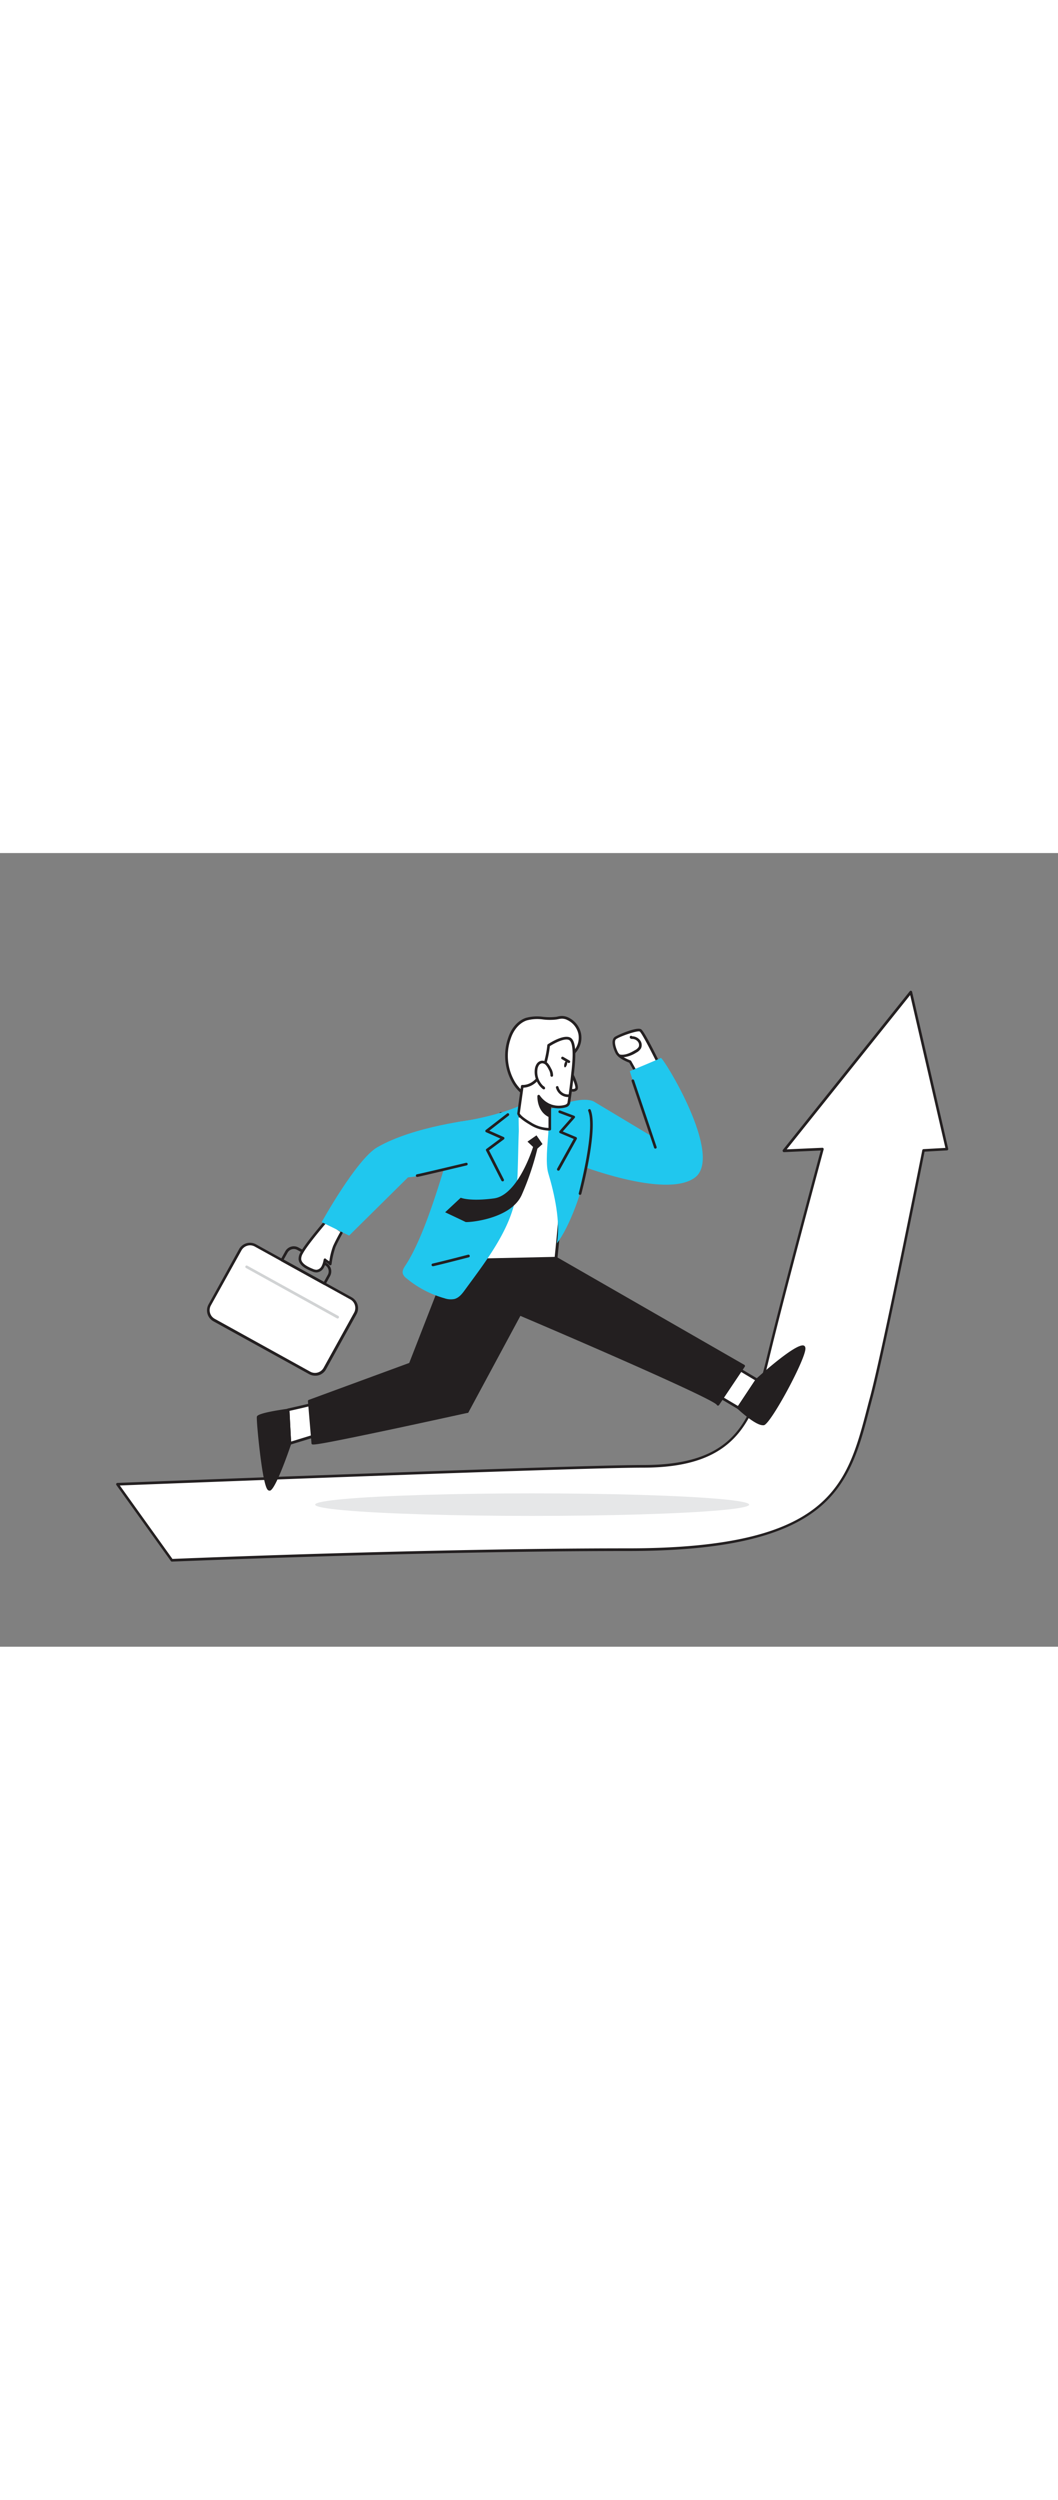 <svg xmlns="http://www.w3.org/2000/svg" viewBox="0 0 400 300" data-imageid="growth-flatline" imageName="Growth" class="illustrations_image" style="width: 127px;"><rect x="0" y="0" width="400" height="300" fill="#808080" stroke="none"/><g id="_474_growth_flatline" data-name="#474_growth_flatline"><path d="M44.35,238.58s172.86-6.77,198.78-6.77c35.39,0,41.53-17.43,47.17-40.85,6.05-25.17,20.62-79.06,20.62-79.06l-14.57.65,48-60L358,111.9l-8.86.5s-14.65,74-19.71,93.17c-8.25,31.34-11.72,57.73-92.15,57.73-77.69,0-172.35,4-172.35,4Z" fill="#fff"/><path d="M65,267.82a.46.46,0,0,1-.4-.21L44,238.88a.51.51,0,0,1,.39-.8c1.72-.06,173.15-6.77,198.79-6.77,34.37,0,40.8-16,46.68-40.46,5.63-23.4,18.76-72.17,20.44-78.42l-13.87.62a.48.48,0,0,1-.47-.28.51.51,0,0,1,0-.54l48-60a.48.48,0,0,1,.5-.17.51.51,0,0,1,.38.37l13.65,59.35a.51.51,0,0,1-.09.41.49.49,0,0,1-.37.2l-8.48.48c-1.14,5.76-14.82,74.54-19.63,92.81-.34,1.26-.66,2.52-1,3.76-3.8,14.65-7.38,28.49-19.69,38.38-13.57,10.89-36.44,16-72,16-76.8,0-171.38,4-172.32,4ZM45.3,239.05l19.9,27.76c5.68-.24,97.32-4,172.1-4,76.81,0,82.93-23.65,90.69-53.6.32-1.25.65-2.5,1-3.76,5-18.95,19.55-92.4,19.7-93.13a.5.5,0,0,1,.46-.41l8.27-.46L344.11,53.68,297.43,112l13.46-.6a.46.46,0,0,1,.42.19.5.5,0,0,1,.09.44c-.15.54-14.63,54.17-20.62,79.05-5.81,24.14-12.62,41.23-47.65,41.23C218.49,232.31,59,238.51,45.3,239.05Z" fill="#231f20"/><path d="M118.91,208.05c-.39.27-10,2.4-10,2.4l.66,12.66,12.25-3.74Z" fill="#fff"/><path d="M109.59,223.61a.52.52,0,0,1-.29-.09.51.51,0,0,1-.21-.38l-.66-12.66a.5.5,0,0,1,.39-.52c3.55-.79,9.36-2.12,9.86-2.34a.42.42,0,0,1,.43,0,.47.47,0,0,1,.29.35l2.93,11.32a.49.49,0,0,1-.34.6l-12.25,3.74A.39.39,0,0,1,109.59,223.61Zm-.14-12.76.61,11.6L121.24,219l-2.68-10.35C117,209.14,113,210.06,109.45,210.85Z" fill="#231f20"/><polygon points="267.81 202.95 279.18 209.7 286.19 199.13 277.4 193.89 267.81 202.95" fill="#fff"/><path d="M279.18,210.2a.59.59,0,0,1-.26-.07l-11.36-6.75a.47.47,0,0,1-.24-.38.51.51,0,0,1,.15-.42l9.59-9.05a.5.5,0,0,1,.6-.07l8.79,5.24a.51.51,0,0,1,.16.71l-7,10.56A.51.51,0,0,1,279.18,210.2Zm-10.54-7.34L279,209l6.46-9.73-8-4.78Z" fill="#231f20"/><path d="M240.84,83.53l-2.59-4.66s-4.07-1.4-5.06-3.4-1.67-4.65-.47-5.52,8.23-3.74,9.48-2.87,7.37,13.52,7.37,13.52" fill="#fff"/><path d="M240.84,84a.49.49,0,0,1-.43-.26l-2.51-4.5c-.83-.31-4.2-1.65-5.16-3.58-1.08-2.16-1.81-5.06-.31-6.15,1-.71,8.43-4,10-2.87,1.29.89,6.51,11.58,7.54,13.71a.5.5,0,1,1-.9.43c-3-6.16-6.5-12.83-7.21-13.32s-7.44,1.8-8.9,2.86c-.87.63-.33,3,.62,4.9.75,1.48,3.7,2.77,4.78,3.14a.51.51,0,0,1,.27.23l2.6,4.66a.49.49,0,0,1-.19.68A.45.45,0,0,1,240.84,84Z" fill="#231f20"/><path d="M224.26,93.77l21.55,12.93-7.7-24.26s10.92-4.5,11.72-5,24,37.09,12.85,45.26S218,117.58,218,117.58Z" fill="#20c7ee" class="target-color"/><rect x="81.95" y="156.28" width="49.74" height="32.26" rx="4.22" transform="translate(96.78 -30.16) rotate(28.94)" fill="#fff"/><path d="M119.12,197.55a4.69,4.69,0,0,1-2.27-.59L80.7,177a4.72,4.72,0,0,1-1.85-6.41l11.53-20.85a4.7,4.7,0,0,1,2.82-2.25,4.64,4.64,0,0,1,3.59.41l36.15,20a4.72,4.72,0,0,1,1.85,6.41l-11.53,20.85a4.67,4.67,0,0,1-2.83,2.24A4.51,4.51,0,0,1,119.12,197.55ZM94.51,148.27a3.67,3.67,0,0,0-1,.15,3.74,3.74,0,0,0-2.22,1.77L79.73,171a3.72,3.72,0,0,0,1.45,5.05l36.15,20h0a3.71,3.71,0,0,0,5-1.45l11.53-20.85a3.7,3.7,0,0,0,.32-2.82,3.66,3.66,0,0,0-1.77-2.23l-36.15-20A3.72,3.72,0,0,0,94.51,148.27Z" fill="#231f20"/><path d="M127.62,175.94a.44.44,0,0,1-.24-.07L93,156.84a.51.51,0,0,1-.2-.68.5.5,0,0,1,.68-.2l34.42,19a.5.5,0,0,1,.2.68A.51.51,0,0,1,127.62,175.94Z" fill="#d1d3d4"/><path d="M122.67,163.25a.55.55,0,0,1-.25-.07l-16.08-8.89a.49.49,0,0,1-.19-.68l1.7-3.08a3.69,3.69,0,0,1,5-1.44l10.5,5.81a3.68,3.68,0,0,1,1.44,5L123.1,163a.52.52,0,0,1-.3.24Zm-15.41-9.59,15.21,8.41,1.46-2.65a2.67,2.67,0,0,0-1.05-3.64L112.37,150a2.7,2.7,0,0,0-3.65,1.06Z" fill="#231f20"/><path d="M129,143.56s-1.7,3-2.66,5.21a32,32,0,0,0-1.52,6.56c-.52-.72-1.43-1-2-1.6a8.67,8.67,0,0,1-.87,2.75,2.92,2.92,0,0,1-2.32,1.54,3.73,3.73,0,0,1-1.49-.35c-1.72-.69-4.56-1.95-4.79-4.1a4.28,4.28,0,0,1,.63-2.36c1.56-3,8.13-10.78,9.21-12" fill="#fff"/><path d="M119.62,158.52a4.37,4.37,0,0,1-1.62-.38c-1.45-.59-4.84-1.95-5.11-4.52a4.75,4.75,0,0,1,.69-2.64c1.72-3.36,9.2-12,9.27-12.13a.5.5,0,0,1,.76.66c-1.93,2.22-7.74,9.19-9.14,11.93a3.88,3.88,0,0,0-.59,2.08c.19,1.74,2.5,2.89,4.49,3.69a3.35,3.35,0,0,0,1.29.31,2.44,2.44,0,0,0,1.89-1.29,8.17,8.17,0,0,0,.82-2.59.51.51,0,0,1,.36-.39.5.5,0,0,1,.51.16,3.83,3.83,0,0,0,.82.62l.44.29a27.21,27.21,0,0,1,1.42-5.75c1-2.24,2.62-5.14,2.69-5.26a.5.5,0,0,1,.87.5s-1.7,3-2.65,5.16a32.43,32.43,0,0,0-1.47,6.43.5.5,0,0,1-.37.42.51.51,0,0,1-.53-.19,3.19,3.19,0,0,0-.93-.75l-.35-.23a7.41,7.41,0,0,1-.76,2.09,3.4,3.4,0,0,1-2.74,1.78Z" fill="#231f20"/><path d="M210.2,153.13l-39.88.86-20,51.32c7,1.36,19.77,1.55,26.31,5.81l19.81-36.81S271,206,271.41,208.38l9.72-14.49Z" fill="#231f20"/><path d="M176.67,211.61a.47.47,0,0,1-.27-.08c-4.61-3-12.67-4-19.14-4.74-2.59-.31-5-.61-7-1a.5.5,0,0,1-.37-.67l20-51.32a.48.48,0,0,1,.45-.31l39.87-.87a.44.44,0,0,1,.26.07l70.94,40.76a.52.52,0,0,1,.24.32.5.5,0,0,1-.08.39l-9.71,14.48a.49.49,0,0,1-.52.21.5.5,0,0,1-.37-.32c-1.76-2.24-45.14-21.22-74.23-33.59l-19.6,36.4a.52.52,0,0,1-.31.25ZM151,204.93c1.83.33,4,.59,6.34.87,6.7.8,14.27,1.71,19.11,4.61l19.56-36.33a.49.49,0,0,1,.63-.23c21.14,9,68.69,29.4,74.61,33.81l9.13-13.6-70.35-40.43-39.4.85Zm119.88,3.53Z" fill="#231f20"/><path d="M210.2,153.13l-39.88.86,19-55.58s19.58,2.46,22.72,5S210.2,153.13,210.2,153.13Z" fill="#fff"/><path d="M170.32,154.49a.48.48,0,0,1-.4-.2.5.5,0,0,1-.07-.46l19-55.58a.51.51,0,0,1,.54-.33c.8.1,19.76,2.5,23,5.13s-.8,42.22-1.64,50.13a.5.5,0,0,1-.48.45l-39.88.86ZM189.63,99,171,153.48l38.71-.84c1.9-18.15,4.08-47.08,2-48.81C209.27,101.84,195.32,99.69,189.63,99Zm20.57,54.17h0Z" fill="#231f20"/><path d="M196.48,95.53c-.63.28-.31,8.88-.34,9.64-.28,7.17-.25,14.49-.76,21.6-1,14.06-11.62,27.41-19.58,38.33-1.05,1.45-2.24,3-4,3.46a7.27,7.27,0,0,1-3.8-.29,38.93,38.93,0,0,1-14.34-7.54,3.82,3.82,0,0,1-1.34-1.68c-.34-1.12.34-2.26,1-3.23,8.25-12.55,15.41-39.8,19.79-54.17C173.12,101.65,186.23,100,196.48,95.53Z" fill="#20c7ee" class="target-color"/><path d="M224.26,93.77c.23.09-2.79,24.41-2.87,25.39-.58,7.44-6.28,22.66-10.86,28.36,1.49-7.94-.94-18.88-3.24-26.49-1.12-3.71-.26-11.16,0-15,0-.37.37-8.87.19-8.92C207.49,97.11,218.3,91.6,224.26,93.77Z" fill="#20c7ee" class="target-color"/><path d="M202.83,106.7l-3.41,2.38,2.12,2s-5.56,18.25-14.82,19.46-12.53-.26-12.53-.26l-5.89,5.5s7.21,3.4,7.72,3.67,17.15-.85,21.29-10.36a104.32,104.32,0,0,0,5.87-17.37L205.1,110Z" fill="#231f20"/><path d="M190,124.08a.49.49,0,0,1-.44-.27l-5.8-11.36a.5.5,0,0,1,.15-.62l5.27-3.92-5.39-2.39a.5.5,0,0,1-.11-.86l8-6.19a.5.5,0,1,1,.61.79L185,104.94l5.41,2.4a.5.5,0,0,1,.3.4.54.54,0,0,1-.2.46l-5.62,4.18,5.6,11a.5.5,0,0,1-.22.67A.46.46,0,0,1,190,124.08Z" fill="#231f20"/><path d="M163.66,156.17a.5.5,0,0,1-.49-.39.5.5,0,0,1,.37-.6c4.73-1.1,13.35-3.35,13.43-3.37a.5.5,0,0,1,.25,1c-.08,0-8.71,2.27-13.45,3.37Z" fill="#231f20"/><path d="M219.29,129.2l-.13,0a.5.5,0,0,1-.35-.61c.06-.24,6.38-24.22,3.58-31.13a.51.51,0,0,1,.28-.65.5.5,0,0,1,.65.28c2.92,7.22-3.28,30.76-3.54,31.76A.51.51,0,0,1,219.29,129.2Z" fill="#231f20"/><path d="M211.08,120.05a.5.5,0,0,1-.24-.06.51.51,0,0,1-.2-.68l6.26-11.26-5.18-2.18a.5.5,0,0,1-.3-.35.51.51,0,0,1,.12-.44l4.51-5.11-4.61-1.72a.51.51,0,0,1-.29-.65.5.5,0,0,1,.65-.29l5.28,2a.52.52,0,0,1,.31.35.49.49,0,0,1-.11.45l-4.53,5.13,5.05,2.12a.55.55,0,0,1,.28.3.53.53,0,0,1,0,.41l-6.52,11.74A.5.5,0,0,1,211.08,120.05Z" fill="#231f20"/><path d="M199.35,91.9a15.43,15.43,0,0,1-4.91-4.79c-3.33-5.12-3.69-11.39-1.8-17.18,1-3.12,3.19-6,6.29-7.11,3.63-1.24,7.66.23,11.43-.43a12.46,12.46,0,0,1,2-.31,5.54,5.54,0,0,1,2.33.55,8.17,8.17,0,0,1,4.47,5.73,8,8,0,0,1-1.91,6.75c-1.49,1.83-1.87,4.35-3.27,6.38a45,45,0,0,1-4.34,4.92,38.24,38.24,0,0,1-2.87,2.68c-1.08.93-2.68,2.75-4,3.25A4.07,4.07,0,0,1,199.35,91.9Z" fill="#fff"/><path d="M201.62,93.05a5.39,5.39,0,0,1-2.51-.71h0a15.71,15.71,0,0,1-5.09-5,20.51,20.51,0,0,1-1.86-17.6c1.18-3.64,3.65-6.41,6.61-7.43a16.28,16.28,0,0,1,6.55-.41,21.08,21.08,0,0,0,5,0l.54-.11a8.31,8.31,0,0,1,1.52-.21,5.88,5.88,0,0,1,2.55.6,8.65,8.65,0,0,1,4.75,6.08,8.46,8.46,0,0,1-2,7.16,12.46,12.46,0,0,0-1.68,3.2,15.69,15.69,0,0,1-1.57,3.15,30.86,30.86,0,0,1-3.4,3.94l-1,1a37.39,37.39,0,0,1-2.9,2.72c-.29.25-.62.56-1,.9a11.23,11.23,0,0,1-3.19,2.44A3.66,3.66,0,0,1,201.62,93.05Zm-2-1.59a3.63,3.63,0,0,0,3,.42,11.06,11.06,0,0,0,2.85-2.23c.36-.35.7-.68,1-.94a35.49,35.49,0,0,0,2.82-2.64c.33-.36.67-.7,1-1a30.14,30.14,0,0,0,3.29-3.81,15.83,15.83,0,0,0,1.48-3,13.27,13.27,0,0,1,1.82-3.45,7.53,7.53,0,0,0,1.81-6.34,7.61,7.61,0,0,0-4.2-5.36,4.53,4.53,0,0,0-2.1-.51,8,8,0,0,0-1.34.19l-.57.11a21,21,0,0,1-5.2,0,15.34,15.34,0,0,0-6.15.37c-2.67.91-4.9,3.45-6,6.79a19.5,19.5,0,0,0,1.75,16.75,14.88,14.88,0,0,0,4.72,4.62Z" fill="#231f20"/><path d="M215.67,82.44s3,5.73,2.19,6.77-3.22.07-3.22.07" fill="#fff"/><path d="M216.58,90.19a6.27,6.27,0,0,1-2.13-.45.49.49,0,0,1-.27-.65.5.5,0,0,1,.65-.28c.66.28,2.18.65,2.64.09.31-.47-.74-3.38-2.24-6.22a.51.51,0,0,1,.21-.68.5.5,0,0,1,.68.21c.95,1.81,3.08,6.14,2.13,7.32A2.08,2.08,0,0,1,216.58,90.19Z" fill="#231f20"/><path d="M215.73,70.5c2.08,2.07.92,10.67.66,13.21q-.57,5.36-1.38,10.67c-.35,2.26-6.21,1.73-7.18,1l0,9s-2.89.49-7.4-2.16S196,98.43,196,98.43l1.4-10.28s3.87.4,6.61-4,3.34-11.49,3.34-11.49S213.7,68.48,215.73,70.5Z" fill="#fff"/><path d="M207.25,104.9a14.19,14.19,0,0,1-7-2.26c-4.31-2.54-4.72-3.81-4.69-4.24l1.4-10.32a.49.49,0,0,1,.55-.43c.14,0,3.61.3,6.14-3.75,2.64-4.23,3.26-11.2,3.27-11.27a.47.47,0,0,1,.22-.37c.68-.45,6.73-4.36,9-2.12h0c1.85,1.84,1.48,7.57.88,12.94l-.08.68c-.38,3.57-.84,7.17-1.38,10.7A2.11,2.11,0,0,1,214,96.09a10.14,10.14,0,0,1-5.65,0l0,8.26a.51.51,0,0,1-.42.5A5.88,5.88,0,0,1,207.25,104.9Zm-10.73-6.48c.07.19.62,1.25,4.2,3.36a13.09,13.09,0,0,0,6.65,2.12l0-8.57a.5.5,0,0,1,.81-.39,8.72,8.72,0,0,0,5.48.22c.54-.21.84-.5.89-.85.54-3.51,1-7.1,1.38-10.66L216,83c.32-2.84,1.17-10.38-.58-12.12h0c-1.37-1.36-5.81,1-7.53,2.11-.14,1.32-.88,7.44-3.39,11.47-2.33,3.72-5.42,4.19-6.61,4.22Z" fill="#231f20"/><path d="M215.18,91.71a4.22,4.22,0,0,1-4.51-3.14" fill="#fff"/><path d="M214.82,92.23a4.74,4.74,0,0,1-4.62-3.49.51.51,0,0,1,.31-.64.49.49,0,0,1,.63.31,3.73,3.73,0,0,0,4,2.81.5.5,0,0,1,.57.42.51.51,0,0,1-.42.57S215.09,92.23,214.82,92.23Z" fill="#231f20"/><path d="M208.6,84.06a4.92,4.92,0,0,0-.76-2.55,7,7,0,0,0-1.14-1.75,2.34,2.34,0,0,0-1.86-.77,2.15,2.15,0,0,0-1.51,1,4.09,4.09,0,0,0-.62,1.73,7.68,7.68,0,0,0,2.87,7.14l-.18-.23" fill="#fff"/><path d="M205.58,89.33a.5.5,0,0,1-.31-.1,8.3,8.3,0,0,1-3.06-7.62,4.68,4.68,0,0,1,.71-1.94,2.65,2.65,0,0,1,1.86-1.18,2.84,2.84,0,0,1,2.28.92,7.31,7.31,0,0,1,1.22,1.87,5.22,5.22,0,0,1,.82,2.82.5.5,0,1,1-1-.08,4.55,4.55,0,0,0-.7-2.28,6.7,6.7,0,0,0-1.05-1.63,1.89,1.89,0,0,0-1.46-.63,1.72,1.72,0,0,0-1.15.76,3.66,3.66,0,0,0-.54,1.52,7.24,7.24,0,0,0,2.29,6.35.47.47,0,0,1,.31.19l.17.23a.48.48,0,0,1,0,.65A.49.49,0,0,1,205.58,89.33Z" fill="#231f20"/><path d="M207.83,95.33a9.57,9.57,0,0,1-4.16-3.46s-.33,5.46,4.18,7.49Z" fill="#231f20"/><path d="M207.84,99.86a.49.49,0,0,1-.2,0c-4.76-2.15-4.47-7.91-4.47-8a.5.5,0,0,1,.94-.21A9.12,9.12,0,0,0,208,94.87a.5.5,0,0,1,.31.46v4a.5.5,0,0,1-.22.43A.57.57,0,0,1,207.84,99.86Zm-3.57-6.37a7,7,0,0,0,3.07,5V95.65A11.22,11.22,0,0,1,204.27,93.49Z" fill="#231f20"/><ellipse cx="213.88" cy="79.77" rx="1.28" ry="0.5" transform="translate(80.82 265.25) rotate(-74.8)" fill="#231f20"/><line x1="215.06" y1="78.87" x2="212.67" y2="77.47" fill="#fff"/><path d="M215.06,79.37a.59.59,0,0,1-.26-.07l-2.38-1.39a.5.5,0,0,1,.51-.87l2.38,1.39a.5.5,0,0,1-.25.94Z" fill="#231f20"/><path d="M180,100.66s-23.36,2.45-37.38,10.56c-7.85,4.54-21,28.29-21,28.29L132,144.59l22.24-22c7.12-.63,22.07-5,22.07-5Z" fill="#20c7ee" class="target-color"/><path d="M157.77,121.92c1.33-.23,18.54-4.34,18.54-4.34" fill="#fff"/><path d="M157.77,122.42a.5.5,0,0,1-.09-1c1.3-.23,18.35-4.29,18.52-4.34a.5.5,0,0,1,.6.37.51.51,0,0,1-.37.61c-.7.16-17.24,4.11-18.58,4.35Z" fill="#231f20"/><path d="M176.67,211.12s-59.18,13-58.41,11.93l-1.34-15.89,43.81-16.11,11.33,17.37" fill="#231f20"/><path d="M118.46,223.56c-.48,0-.55-.1-.62-.21a.5.5,0,0,1-.08-.3l-1.34-15.85a.51.51,0,0,1,.33-.51l43.81-16.11a.49.49,0,0,1,.59.2l11.33,17.37a.5.5,0,0,1-.15.69.49.49,0,0,1-.69-.15l-11.11-17L117.45,207.5l1.27,15.11c4-.34,36.26-7.24,57.85-12a.5.5,0,0,1,.21,1c-.14,0-14.65,3.22-29,6.27C125.5,222.59,120,223.56,118.46,223.56Z" fill="#231f20"/><path d="M234.24,76.64c2.1.4,4.19-.6,6-1.67a4,4,0,0,0,1.66-1.5,2.48,2.48,0,0,0-.41-2.55,3.26,3.26,0,0,0-2.58-1.22c-.15,0-.37,0-.35-.19" fill="#fff"/><path d="M235.21,77.23a5.61,5.61,0,0,1-1.07-.1.5.5,0,0,1-.39-.59.49.49,0,0,1,.58-.39c2,.37,4-.61,5.69-1.62a3.47,3.47,0,0,0,1.46-1.27,2,2,0,0,0-.35-2,2.73,2.73,0,0,0-2.18-1,1,1,0,0,1-.7-.25.62.62,0,0,1-.16-.49.5.5,0,0,1,.54-.45.46.46,0,0,1,.35.19,3.82,3.82,0,0,1,2.94,1.41,3,3,0,0,1,.46,3.08,4.3,4.3,0,0,1-1.85,1.71A11,11,0,0,1,235.21,77.23Zm3.87-7.68Z" fill="#231f20"/><path d="M279.18,209.7s7.28,6.74,9.59,6,17.76-28.41,14.91-29.12-17.49,12.52-17.49,12.52Z" fill="#231f20"/><path d="M288.42,216.28c-2.73,0-8.41-5.13-9.58-6.22a.5.5,0,0,1-.08-.64l7-10.57.08-.09c2.48-2.24,15-13.36,17.95-12.63.26.06.7.3.72,1.12.11,4-12.88,28.12-15.62,29A1.53,1.53,0,0,1,288.42,216.28Zm-8.59-6.66c2.95,2.68,7.43,6,8.79,5.64,1.52-.59,11.68-17.77,14.36-25.6.75-2.18.53-2.6.52-2.61-1.83-.43-11.33,7.36-16.93,12.41Z" fill="#231f20"/><path d="M108.93,210.45s-11.06,1.6-11.32,2.66,2.26,28.51,4.39,27.31,7.59-17.31,7.59-17.31Z" fill="#231f20"/><path d="M101.86,241a.83.83,0,0,1-.5-.18c-.37-.28-1.5-1.14-3.08-14.17-.74-6.07-1.32-12.94-1.16-13.61.09-.34.35-1.39,11.73-3a.5.5,0,0,1,.39.11.44.44,0,0,1,.18.35l.67,12.67a.57.57,0,0,1,0,.18c-.92,2.72-5.63,16.35-7.82,17.58A.75.75,0,0,1,101.86,241ZM98.08,213.3c0,.84.4,6.76,1.21,13.39,1.31,10.69,2.3,12.8,2.59,13.2,1.52-1.27,5.17-10.86,7.21-16.85l-.63-12C103.76,211.72,98.8,212.73,98.08,213.3Z" fill="#231f20"/><path d="M247.77,111.72a.5.5,0,0,1-.48-.34l-8.5-25.15a.51.51,0,0,1,.31-.64.51.51,0,0,1,.64.32l8.5,25.15a.5.5,0,0,1-.31.64A.47.47,0,0,1,247.77,111.72Z" fill="#231f20"/><ellipse cx="201.19" cy="246.29" rx="82.04" ry="4.26" fill="#e6e7e8"/></g></svg>